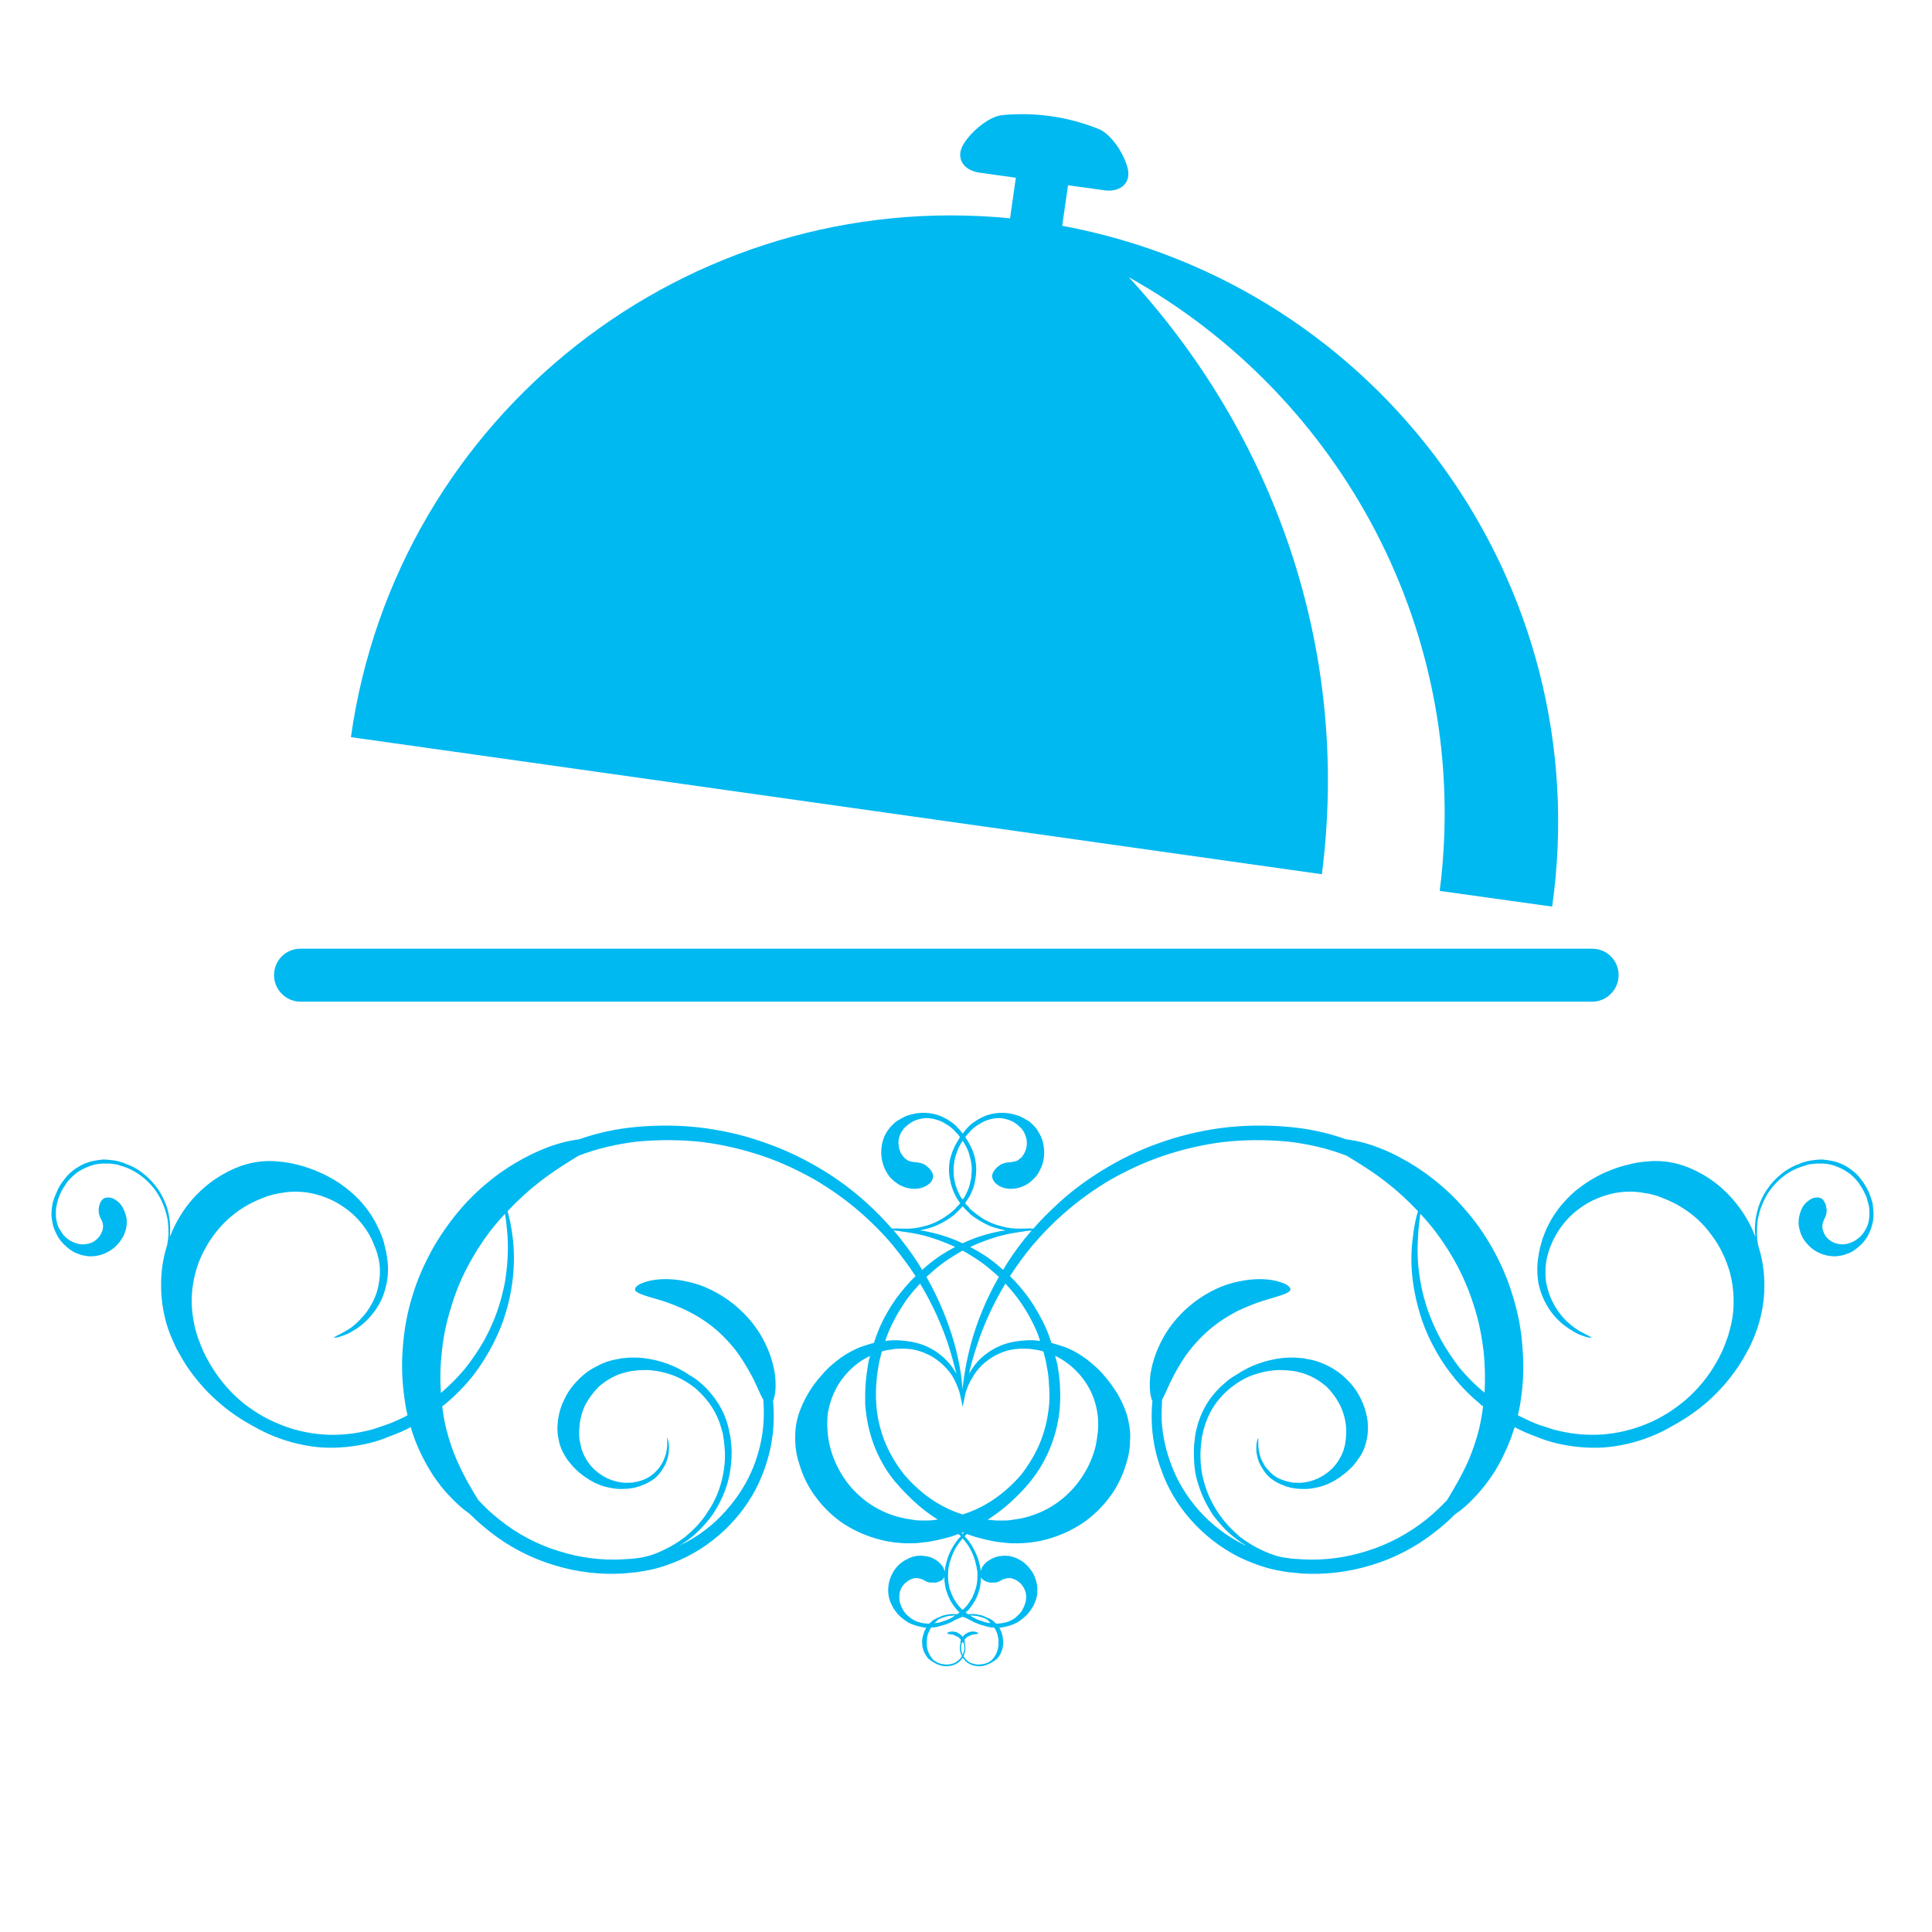 <?xml version="1.0" encoding="utf-8"?>
<!-- Generator: Adobe Illustrator 14.0.0, SVG Export Plug-In . SVG Version: 6.00 Build 43363)  -->
<!DOCTYPE svg PUBLIC "-//W3C//DTD SVG 1.1//EN" "http://www.w3.org/Graphics/SVG/1.1/DTD/svg11.dtd">
<svg version="1.1" id="Layer_1" xmlns="http://www.w3.org/2000/svg" xmlns:xlink="http://www.w3.org/1999/xlink" x="0px" y="0px"
	 width="150px" height="150px" viewBox="0 0 150 150" enable-background="new 0 0 150 150" xml:space="preserve">
<g>
	<path fill="#00B9F1" d="M145.372,93.361c-0.03-0.082-0.045-0.171-0.082-0.26c-0.052-0.187-0.126-0.357-0.193-0.528
		c-0.171-0.371-0.371-0.713-0.616-1.018c-0.156-0.224-0.364-0.432-0.565-0.595c-0.223-0.193-0.468-0.35-0.729-0.49
		c-0.26-0.135-0.527-0.238-0.803-0.306c-0.289-0.066-0.587-0.104-0.877-0.141c-0.312,0-0.602,0.037-0.892,0.074
		c-0.074,0.015-0.156,0.029-0.23,0.045c-0.037,0-0.066,0.021-0.104,0.021l-0.045,0.016l-0.052,0.015
		c-0.142,0.037-0.275,0.066-0.417,0.141c-0.542,0.187-1.032,0.461-1.479,0.825c-0.432,0.342-0.811,0.759-1.107,1.204
		c-0.29,0.424-0.521,0.914-0.669,1.39c-0.148,0.483-0.238,0.967-0.253,1.412c-0.022,0.312,0,0.603,0.03,0.877
		c-0.298-0.824-0.736-1.604-1.271-2.326c-0.632-0.854-1.404-1.612-2.304-2.215c-0.698-0.46-1.338-0.758-1.902-0.966
		c-0.572-0.201-1.063-0.305-1.554-0.356c-0.49-0.053-0.944-0.053-1.42,0c-0.468,0.029-0.966,0.118-1.501,0.26
		c-0.572,0.134-1.174,0.342-1.843,0.646c-0.342,0.156-0.685,0.35-1.063,0.572c-0.356,0.224-0.735,0.498-1.137,0.817
		c-0.379,0.327-0.751,0.714-1.13,1.16c-0.356,0.445-0.706,0.958-0.996,1.561c-0.156,0.312-0.274,0.624-0.401,0.966
		c-0.052,0.171-0.097,0.327-0.148,0.521c-0.052,0.171-0.089,0.356-0.126,0.543c-0.015,0.066-0.037,0.155-0.037,0.229
		c0,0-0.016,0.082-0.016,0.112c-0.134,0.75-0.097,1.486,0.016,2.118c0.141,0.653,0.386,1.241,0.676,1.717
		c0.275,0.482,0.617,0.877,0.951,1.188c0.342,0.312,0.685,0.551,0.981,0.722c0.282,0.192,0.558,0.312,0.788,0.386
		c0.223,0.082,0.386,0.134,0.513,0.149c0.134,0.015,0.186,0.015,0.186,0c0.022-0.016-0.029-0.053-0.148-0.097
		c-0.104-0.074-0.26-0.127-0.469-0.246c-0.2-0.104-0.445-0.245-0.706-0.431c-0.274-0.208-0.572-0.446-0.861-0.772
		c-0.268-0.312-0.558-0.691-0.788-1.152c-0.238-0.453-0.424-0.974-0.535-1.561c-0.082-0.588-0.082-1.241,0.052-1.896
		c0.037-0.156,0.074-0.327,0.127-0.483c0.044-0.171,0.118-0.342,0.186-0.513c0.134-0.342,0.305-0.691,0.513-1.018
		c0.416-0.669,0.951-1.294,1.62-1.784c0.669-0.521,1.479-0.914,2.349-1.152c0.877-0.245,1.843-0.297,2.772-0.118
		c0.245,0.029,0.482,0.081,0.729,0.148c0.097,0.029,0.215,0.066,0.342,0.104c0.134,0.037,0.237,0.104,0.364,0.142
		c0.476,0.186,0.974,0.408,1.404,0.684c0.914,0.55,1.725,1.271,2.378,2.186c0.669,0.877,1.16,1.91,1.457,3.018
		c0.275,1.107,0.342,2.281,0.156,3.471c-0.052,0.282-0.104,0.557-0.193,0.854c-0.015,0.082-0.029,0.142-0.067,0.223
		c0,0.067-0.029,0.148-0.052,0.224c-0.052,0.155-0.104,0.297-0.156,0.431c-0.2,0.602-0.476,1.167-0.787,1.702
		c-0.617,1.085-1.428,2.066-2.356,2.868c-0.937,0.796-1.977,1.45-3.077,1.889c-1.107,0.453-2.229,0.713-3.389,0.802
		c-1.138,0.082-2.252-0.021-3.33-0.267c-0.126-0.03-0.26-0.06-0.401-0.097c-0.052-0.016-0.118-0.037-0.186-0.053l-0.208-0.074
		c-0.275-0.082-0.521-0.163-0.795-0.253c-0.498-0.186-0.996-0.416-1.472-0.653c-0.053-0.022-0.127-0.074-0.179-0.104
		c0.126-0.476,0.208-0.996,0.275-1.531c0.163-1.167,0.193-2.438,0.081-3.745c-0.081-1.315-0.342-2.653-0.75-3.977
		c-0.395-1.323-0.944-2.579-1.598-3.731c-0.632-1.129-1.375-2.162-2.171-3.054c-0.788-0.915-1.612-1.673-2.46-2.327
		c-0.825-0.653-1.665-1.182-2.452-1.598c-0.78-0.431-1.517-0.735-2.186-0.966c-0.654-0.224-1.256-0.372-1.762-0.438
		c-0.081-0.022-0.2-0.037-0.289-0.037c-1.442-0.521-2.937-0.833-4.4-0.967c-1.836-0.171-3.627-0.141-5.344,0.082
		c-1.709,0.23-3.337,0.639-4.883,1.196c-1.517,0.543-2.929,1.234-4.214,2.021c-1.271,0.773-2.445,1.636-3.456,2.564
		c-0.736,0.669-1.405,1.338-2.007,2.029c-0.245-0.022-0.588-0.022-0.885,0c-0.602,0.022-1.166-0.053-1.664-0.208
		c-0.506-0.119-0.959-0.327-1.36-0.565c-0.379-0.245-0.721-0.505-1.019-0.772c-0.03-0.045-0.067-0.09-0.082-0.127
		c-0.03-0.029-0.067-0.066-0.104-0.097c-0.075-0.066-0.142-0.141-0.186-0.208c0.126-0.186,0.26-0.379,0.372-0.572
		c0.141-0.268,0.26-0.579,0.35-0.884c0.059-0.312,0.119-0.603,0.134-0.937c0.022-0.29,0-0.603-0.052-0.907
		c-0.052-0.297-0.134-0.587-0.252-0.862c-0.156-0.342-0.327-0.653-0.535-0.966c0.066-0.082,0.111-0.163,0.193-0.238
		c0.067-0.066,0.134-0.155,0.201-0.215c0.015-0.037,0.03-0.037,0.052-0.082c0.03-0.015,0.03-0.029,0.067-0.045
		c0.037-0.037,0.074-0.074,0.104-0.104c0.148-0.134,0.342-0.261,0.535-0.364c0.186-0.119,0.395-0.223,0.625-0.29
		c0.289-0.104,0.602-0.142,0.898-0.142c0.312,0.016,0.603,0.104,0.863,0.209c0.281,0.118,0.505,0.289,0.69,0.482
		c0.03,0.022,0.067,0.053,0.067,0.053c0.037,0.029,0.052,0.066,0.074,0.081c0.052,0.053,0.082,0.104,0.119,0.164
		c0.066,0.097,0.119,0.2,0.156,0.312c0.096,0.216,0.133,0.438,0.133,0.646c0,0.201-0.037,0.417-0.104,0.58
		c-0.066,0.179-0.156,0.327-0.253,0.453c-0.052,0.067-0.104,0.119-0.163,0.171c-0.03,0.008-0.053,0.008-0.053,0.008l-0.015,0.022
		l-0.015,0.022l-0.016,0.015h-0.021c0,0,0,0.022-0.016,0.037l-0.029,0.015c-0.089,0.052-0.193,0.089-0.275,0.104
		c-0.088,0.015-0.178,0.029-0.244,0.052c-0.09,0-0.149,0-0.224,0.015c-0.074,0-0.142,0.015-0.2,0.03
		c-0.053,0.021-0.119,0.021-0.216,0.059c-0.067,0.03-0.148,0.053-0.216,0.104c-0.074,0.052-0.178,0.119-0.245,0.186
		c-0.097,0.09-0.171,0.171-0.26,0.305c-0.082,0.127-0.134,0.261-0.134,0.424c0.021,0.134,0.082,0.275,0.186,0.424
		c0.111,0.119,0.275,0.26,0.482,0.356c0.238,0.111,0.498,0.164,0.789,0.164c0.312,0,0.639-0.053,0.966-0.208
		c0.171-0.067,0.327-0.156,0.483-0.283c0.156-0.097,0.274-0.237,0.408-0.371c0.037-0.037,0.066-0.074,0.104-0.104
		c0-0.029,0.03-0.044,0.03-0.044l0.044-0.06l0.016-0.037l0.015-0.016l0.022-0.037c0,0,0.029-0.029,0.045-0.066
		c0.021-0.029,0.037-0.067,0.066-0.111c0.09-0.179,0.179-0.35,0.246-0.543c0.118-0.371,0.17-0.795,0.133-1.182
		c-0.029-0.408-0.133-0.832-0.342-1.189c-0.104-0.186-0.201-0.363-0.342-0.527c-0.134-0.163-0.289-0.297-0.445-0.438
		c-0.09-0.052-0.172-0.119-0.261-0.148c-0.097-0.067-0.171-0.111-0.274-0.156c-0.172-0.104-0.357-0.171-0.551-0.223
		c-0.394-0.119-0.787-0.171-1.182-0.156c-0.416,0.015-0.811,0.097-1.174,0.237c-0.379,0.156-0.721,0.364-1.033,0.603
		c-0.089,0.066-0.156,0.141-0.238,0.208c-0.067,0.074-0.141,0.156-0.208,0.223c-0.082,0.104-0.171,0.224-0.275,0.342
		c-0.082-0.118-0.171-0.237-0.268-0.342c-0.082-0.066-0.148-0.148-0.208-0.223c-0.067-0.067-0.164-0.142-0.23-0.208
		c-0.312-0.238-0.654-0.446-1.033-0.603c-0.372-0.141-0.773-0.223-1.167-0.237c-0.394-0.015-0.803,0.037-1.189,0.156
		c-0.2,0.052-0.379,0.118-0.557,0.223c-0.097,0.045-0.178,0.089-0.26,0.156c-0.082,0.029-0.178,0.097-0.26,0.148
		c-0.156,0.142-0.312,0.275-0.446,0.438c-0.141,0.164-0.26,0.342-0.372,0.527c-0.178,0.357-0.297,0.781-0.32,1.189
		c-0.037,0.387,0.022,0.811,0.142,1.182c0.067,0.193,0.134,0.364,0.238,0.543c0.037,0.044,0.052,0.082,0.067,0.111
		c0.015,0.037,0.037,0.052,0.037,0.052l0.015,0.052h0.015l0.022,0.016l0.015,0.037l0.015,0.029c0.022,0.03,0.038,0.045,0.052,0.074
		c0.015,0.03,0.052,0.067,0.089,0.104c0.134,0.134,0.275,0.274,0.431,0.371c0.149,0.127,0.305,0.216,0.483,0.283
		c0.312,0.155,0.654,0.208,0.944,0.208c0.312,0,0.565-0.053,0.788-0.164c0.223-0.097,0.394-0.237,0.498-0.356
		c0.104-0.148,0.156-0.29,0.171-0.424c0-0.163-0.052-0.297-0.134-0.424c-0.074-0.134-0.156-0.215-0.26-0.305
		c-0.066-0.066-0.156-0.134-0.238-0.186c-0.067-0.052-0.134-0.074-0.23-0.104c-0.067-0.037-0.134-0.037-0.201-0.059
		c-0.067-0.016-0.126-0.03-0.208-0.03c-0.044-0.015-0.119-0.015-0.201-0.015c-0.074-0.022-0.156-0.037-0.26-0.052
		c-0.075-0.016-0.179-0.053-0.275-0.104l-0.03-0.015l-0.022-0.037h-0.015V90.01l-0.015-0.022h-0.03
		c-0.015-0.022-0.03-0.022-0.052-0.03c-0.045-0.052-0.097-0.104-0.149-0.171c-0.104-0.126-0.208-0.274-0.26-0.453
		c-0.067-0.163-0.097-0.379-0.112-0.58c0-0.208,0.03-0.431,0.126-0.646c0.037-0.111,0.089-0.215,0.178-0.312
		c0.037-0.06,0.067-0.111,0.104-0.164c0,0,0.03-0.052,0.067-0.066c0,0,0.045-0.045,0.067-0.067c0.208-0.193,0.438-0.364,0.691-0.482
		c0.268-0.104,0.565-0.193,0.877-0.209c0.29,0,0.602,0.038,0.892,0.142c0.238,0.067,0.454,0.171,0.632,0.29
		c0.193,0.104,0.364,0.23,0.528,0.364c0.03,0.029,0.06,0.066,0.111,0.104c0.015,0.016,0.037,0.03,0.052,0.045
		c0.015,0.045,0.03,0.045,0.052,0.082c0.089,0.06,0.156,0.148,0.223,0.215c0.067,0.075,0.126,0.156,0.178,0.238
		c-0.193,0.312-0.379,0.624-0.52,0.966c-0.119,0.275-0.208,0.565-0.275,0.862c-0.052,0.305-0.067,0.617-0.052,0.907
		c0.015,0.334,0.082,0.624,0.156,0.937c0.089,0.305,0.201,0.616,0.349,0.884c0.097,0.193,0.23,0.387,0.357,0.572
		c-0.052,0.067-0.112,0.142-0.178,0.208l-0.097,0.097c-0.037,0.037-0.067,0.082-0.104,0.127c-0.275,0.268-0.617,0.527-1.018,0.772
		c-0.394,0.238-0.84,0.446-1.338,0.565c-0.513,0.155-1.062,0.23-1.672,0.208c-0.29-0.022-0.654-0.022-0.892,0
		c-0.602-0.691-1.256-1.36-1.992-2.029c-1.026-0.929-2.17-1.791-3.456-2.564c-1.308-0.787-2.706-1.479-4.244-2.021
		c-1.517-0.558-3.151-0.966-4.876-1.196c-1.694-0.223-3.508-0.253-5.329-0.082c-1.472,0.134-2.958,0.446-4.422,0.967
		c-0.082,0-0.186,0.015-0.29,0.037c-0.483,0.066-1.063,0.215-1.754,0.438c-0.646,0.23-1.39,0.535-2.185,0.966
		c-0.78,0.416-1.627,0.944-2.46,1.598c-0.833,0.654-1.665,1.412-2.453,2.327c-0.773,0.892-1.509,1.925-2.163,3.054
		c-0.639,1.152-1.211,2.408-1.605,3.731c-0.416,1.323-0.646,2.661-0.743,3.977c-0.111,1.308-0.06,2.578,0.097,3.745
		c0.067,0.535,0.148,1.056,0.268,1.531c-0.067,0.03-0.119,0.082-0.171,0.104c-0.483,0.237-0.974,0.468-1.516,0.653
		c-0.238,0.09-0.491,0.171-0.751,0.253l-0.208,0.074c-0.067,0.016-0.134,0.037-0.208,0.053c-0.134,0.037-0.253,0.066-0.394,0.097
		c-1.063,0.245-2.2,0.349-3.322,0.267c-1.152-0.089-2.304-0.349-3.381-0.802c-1.115-0.438-2.17-1.093-3.1-1.889
		c-0.914-0.802-1.717-1.783-2.333-2.868c-0.312-0.535-0.587-1.101-0.795-1.702c-0.052-0.134-0.119-0.275-0.148-0.431
		c-0.037-0.075-0.052-0.156-0.074-0.224c-0.015-0.081-0.03-0.141-0.067-0.223c-0.075-0.298-0.119-0.572-0.171-0.854
		c-0.208-1.189-0.134-2.363,0.148-3.471c0.275-1.107,0.795-2.141,1.449-3.018c0.669-0.914,1.479-1.636,2.378-2.186
		c0.453-0.275,0.914-0.498,1.405-0.684c0.119-0.037,0.238-0.104,0.356-0.142c0.149-0.037,0.246-0.074,0.364-0.104
		c0.238-0.067,0.483-0.119,0.706-0.148c0.944-0.179,1.903-0.127,2.787,0.118c0.877,0.238,1.665,0.632,2.341,1.152
		c0.669,0.49,1.211,1.115,1.627,1.784c0.208,0.326,0.364,0.676,0.498,1.018c0.074,0.171,0.141,0.342,0.193,0.513
		c0.044,0.156,0.097,0.327,0.134,0.483c0.141,0.654,0.141,1.308,0.03,1.896c-0.082,0.587-0.268,1.107-0.513,1.561
		c-0.238,0.461-0.513,0.84-0.81,1.152c-0.29,0.326-0.557,0.564-0.832,0.772c-0.275,0.186-0.521,0.327-0.729,0.431
		c-0.186,0.119-0.364,0.172-0.461,0.246c-0.104,0.044-0.164,0.081-0.164,0.081s0.082,0.03,0.193,0.016
		c0.134-0.016,0.29-0.067,0.52-0.149c0.238-0.074,0.498-0.193,0.803-0.386c0.312-0.171,0.639-0.409,0.966-0.722
		c0.327-0.312,0.669-0.706,0.959-1.188c0.297-0.476,0.52-1.063,0.654-1.717c0.141-0.632,0.164-1.368,0.037-2.118
		c0-0.03,0-0.082-0.022-0.112c-0.015-0.074-0.015-0.163-0.03-0.229c-0.052-0.187-0.082-0.372-0.134-0.543
		c-0.03-0.193-0.082-0.35-0.142-0.521c-0.119-0.342-0.252-0.654-0.416-0.966c-0.275-0.603-0.632-1.115-0.988-1.561
		c-0.364-0.446-0.743-0.833-1.145-1.16c-0.379-0.319-0.751-0.594-1.13-0.817c-0.357-0.223-0.729-0.416-1.07-0.572
		c-0.669-0.305-1.271-0.513-1.813-0.646c-0.557-0.142-1.041-0.23-1.516-0.26c-0.483-0.053-0.929-0.053-1.412,0
		c-0.483,0.052-0.981,0.155-1.561,0.356c-0.565,0.208-1.189,0.506-1.896,0.966c-0.892,0.603-1.687,1.36-2.319,2.215
		c-0.52,0.722-0.951,1.502-1.263,2.326c0.022-0.274,0.037-0.564,0.022-0.877c-0.022-0.445-0.089-0.929-0.238-1.412
		c-0.156-0.476-0.386-0.966-0.676-1.39c-0.305-0.445-0.669-0.862-1.115-1.204c-0.424-0.364-0.929-0.639-1.479-0.825
		c-0.119-0.074-0.26-0.104-0.394-0.141l-0.052-0.015l-0.052-0.016c-0.03,0-0.089-0.021-0.126-0.021
		c-0.067-0.016-0.126-0.03-0.193-0.045c-0.297-0.037-0.587-0.074-0.899-0.074c-0.312,0.037-0.602,0.074-0.877,0.141
		c-0.275,0.067-0.55,0.171-0.811,0.306c-0.252,0.141-0.513,0.297-0.728,0.49c-0.201,0.163-0.401,0.371-0.565,0.595
		c-0.253,0.305-0.461,0.646-0.609,1.018c-0.074,0.171-0.149,0.342-0.216,0.528c-0.015,0.089-0.044,0.178-0.082,0.26
		c-0.015,0.097-0.03,0.193-0.052,0.29c-0.052,0.379-0.074,0.735,0,1.1c0.052,0.387,0.171,0.743,0.35,1.07
		c0.148,0.327,0.394,0.64,0.669,0.877c0.134,0.134,0.268,0.253,0.446,0.364c0.06,0.045,0.156,0.097,0.238,0.148
		c0.089,0.053,0.171,0.082,0.26,0.104c0.171,0.089,0.357,0.141,0.55,0.171c0.186,0.037,0.379,0.066,0.58,0.052
		c0.379-0.015,0.781-0.104,1.107-0.274c0.342-0.156,0.669-0.395,0.907-0.677c0.126-0.126,0.223-0.275,0.312-0.424
		c0.037-0.052,0.052-0.081,0.067-0.119c0.015-0.015,0.037-0.037,0.052-0.074L9.6,95.94v-0.022l0.022-0.029l0.015-0.037
		c0,0,0.015-0.045,0.015-0.067c0.015-0.029,0.037-0.089,0.052-0.119c0.074-0.171,0.089-0.349,0.126-0.527
		c0.015-0.179,0.015-0.35,0-0.521c-0.052-0.312-0.164-0.602-0.297-0.862c-0.141-0.237-0.305-0.431-0.498-0.55
		c-0.171-0.141-0.364-0.208-0.513-0.223c-0.164-0.03-0.312,0-0.438,0.052c-0.097,0.052-0.193,0.156-0.275,0.29
		c-0.052,0.119-0.104,0.245-0.119,0.35c-0.015,0.097-0.03,0.2-0.03,0.2c0,0.171,0.015,0.238,0.015,0.312
		c0.015,0.066,0.03,0.134,0.052,0.186c0.015,0.067,0.03,0.126,0.067,0.179c0.015,0.066,0.052,0.118,0.097,0.186
		c0.03,0.074,0.044,0.156,0.082,0.223c0.015,0.082,0.03,0.179,0.03,0.275v0.052v0.015l-0.015,0.016h0.015H7.987v0.037l-0.015,0.074
		c0,0.066-0.015,0.134-0.052,0.186c-0.06,0.156-0.141,0.305-0.246,0.431c-0.096,0.134-0.26,0.253-0.409,0.364
		c-0.178,0.082-0.386,0.164-0.587,0.179c-0.119,0.022-0.223,0.022-0.342,0.022c-0.052,0-0.112-0.022-0.171-0.022
		c-0.038-0.015-0.075-0.015-0.089-0.015c-0.03-0.015-0.067-0.015-0.104-0.03C5.735,96.476,5.49,96.371,5.267,96.2
		c-0.201-0.156-0.409-0.364-0.542-0.609c-0.179-0.237-0.275-0.49-0.327-0.78c-0.06-0.216-0.06-0.438-0.06-0.639
		c0-0.209,0.015-0.417,0.06-0.603c0.015-0.037,0.015-0.089,0.03-0.142l0.022-0.066l0.015-0.066c0.015-0.09,0.052-0.193,0.082-0.275
		c0.067-0.193,0.134-0.364,0.23-0.543c0.082-0.163,0.179-0.319,0.305-0.49c0.104-0.179,0.216-0.327,0.379-0.483
		c0.134-0.148,0.312-0.312,0.491-0.445c0.178-0.127,0.401-0.261,0.609-0.357c0.238-0.111,0.498-0.208,0.773-0.282
		c0.29-0.066,0.602-0.097,0.929-0.082c0.171,0,0.342,0,0.513,0.03c0.089,0.022,0.178,0.022,0.26,0.037
		c0.044,0.015,0.082,0.015,0.156,0.037c0.037,0.015,0.089,0.03,0.119,0.052c0.357,0.082,0.736,0.238,1.093,0.438
		c0.372,0.208,0.743,0.483,1.092,0.825c0.357,0.35,0.669,0.758,0.944,1.264c0.26,0.498,0.461,1.062,0.572,1.68
		c0.045,0.312,0.067,0.654,0.067,0.996c0,0.312-0.037,0.639-0.104,0.974c-0.327,1.025-0.483,2.104-0.468,3.195
		c0,1.101,0.193,2.215,0.535,3.278c0.104,0.26,0.186,0.535,0.312,0.787c0.104,0.245,0.216,0.521,0.342,0.766
		c0.275,0.49,0.55,0.996,0.862,1.457c0.654,0.943,1.419,1.843,2.319,2.631c0.803,0.721,1.732,1.375,2.772,1.933
		c0.527,0.305,1.078,0.579,1.65,0.803c1.204,0.482,2.46,0.772,3.701,0.862c1.241,0.066,2.467-0.053,3.62-0.327
		c0.29-0.067,0.587-0.156,0.862-0.245c0.275-0.097,0.565-0.201,0.818-0.312c0.557-0.201,1.092-0.424,1.59-0.699
		c0.082,0.306,0.186,0.603,0.29,0.893c0.379,0.996,0.84,1.895,1.323,2.66c0.483,0.766,0.996,1.397,1.494,1.896
		c0.505,0.535,0.966,0.929,1.36,1.204c0.074,0.052,0.141,0.119,0.208,0.179c0.461,0.46,0.966,0.884,1.464,1.285
		c1.523,1.204,3.248,2.081,5.017,2.609c1.769,0.542,3.597,0.743,5.344,0.639c0.216-0.015,0.438-0.045,0.639-0.066
		c0.23-0.016,0.431-0.03,0.654-0.075c0.431-0.066,0.862-0.148,1.271-0.252c0.825-0.224,1.612-0.535,2.341-0.893
		c1.494-0.75,2.765-1.775,3.768-2.92c1.011-1.146,1.754-2.431,2.237-3.754c0.491-1.308,0.736-2.639,0.766-3.88
		c0.022-0.52,0-1.04-0.045-1.553c0.03-0.09,0.082-0.193,0.097-0.327c0.112-0.416,0.141-1.033,0.037-1.806
		c-0.104-0.736-0.379-1.65-0.854-2.558c-0.468-0.914-1.174-1.828-2.088-2.615c-0.892-0.781-1.925-1.346-2.884-1.695
		c-0.959-0.326-1.888-0.461-2.661-0.461c-0.766,0-1.368,0.135-1.776,0.298c-0.394,0.148-0.602,0.342-0.587,0.513
		c0.015,0.156,0.246,0.275,0.625,0.416c0.372,0.134,0.907,0.275,1.509,0.461c0.609,0.193,1.308,0.469,2.029,0.825
		c0.743,0.379,1.479,0.854,2.185,1.457c0.699,0.624,1.286,1.278,1.754,1.954c0.46,0.669,0.825,1.323,1.115,1.881
		c0.275,0.587,0.49,1.092,0.669,1.434c0.037,0.053,0.059,0.082,0.074,0.119c0.037,0.513,0.052,1.07,0.022,1.636
		c-0.059,1.151-0.312,2.386-0.795,3.589c-0.476,1.212-1.211,2.371-2.155,3.427c-0.929,1.048-2.111,1.977-3.493,2.631
		c-0.03,0.015-0.082,0.03-0.112,0.052c0.223-0.118,0.438-0.274,0.706-0.46c0.32-0.23,0.632-0.506,0.944-0.833
		c0.327-0.327,0.632-0.684,0.929-1.093c0.275-0.423,0.55-0.884,0.773-1.382c0.223-0.513,0.416-1.048,0.535-1.635
		c0.119-0.588,0.186-1.189,0.186-1.821c0-0.327-0.03-0.654-0.067-0.981c-0.015-0.156-0.03-0.327-0.089-0.498
		c-0.022-0.141-0.052-0.305-0.097-0.468c-0.156-0.654-0.416-1.286-0.795-1.873c-0.379-0.602-0.84-1.145-1.39-1.612
		c-0.26-0.23-0.535-0.417-0.847-0.588c-0.513-0.364-1.1-0.653-1.672-0.869c-0.632-0.23-1.249-0.372-1.903-0.453
		c-0.312-0.037-0.624-0.037-0.951-0.037c-0.148,0-0.305,0.021-0.453,0.037c-0.164,0-0.312,0.015-0.476,0.066
		c-0.631,0.089-1.219,0.29-1.761,0.587c-0.55,0.275-1.055,0.654-1.464,1.101c-0.431,0.431-0.788,0.929-1.033,1.479
		c-0.275,0.535-0.431,1.115-0.498,1.725c-0.052,0.453-0.037,0.848,0.03,1.174c0.052,0.335,0.126,0.625,0.223,0.862
		c0.104,0.261,0.23,0.491,0.364,0.706c0.141,0.224,0.327,0.453,0.535,0.691c0.208,0.223,0.461,0.483,0.803,0.729
		c0.178,0.126,0.342,0.237,0.558,0.371c0.208,0.119,0.446,0.246,0.698,0.342c0.26,0.104,0.55,0.193,0.877,0.246
		c0.312,0.066,0.654,0.104,1.033,0.081c0.193,0,0.387-0.015,0.565-0.044c0.104-0.022,0.215-0.037,0.312-0.053
		c0.104-0.037,0.193-0.074,0.312-0.089c0.037-0.015,0.067-0.037,0.119-0.052l0.052-0.022c0.416-0.134,0.758-0.342,1.048-0.558
		c0.275-0.245,0.505-0.521,0.654-0.795c0.179-0.261,0.275-0.535,0.342-0.773c0.067-0.26,0.104-0.482,0.104-0.669
		c0.015-0.208,0-0.364-0.015-0.498c-0.022-0.141-0.052-0.229-0.074-0.297c-0.015-0.066-0.03-0.104-0.044-0.104
		c0,0-0.022,0.053,0,0.127v0.29c0,0.134,0,0.274-0.037,0.461c-0.015,0.171-0.06,0.401-0.156,0.616
		c-0.067,0.224-0.186,0.453-0.357,0.714c-0.156,0.216-0.364,0.461-0.639,0.669c-0.26,0.2-0.565,0.356-0.929,0.461
		c-0.082,0.029-0.186,0.044-0.275,0.066c-0.104,0.022-0.201,0.037-0.312,0.06c-0.201,0.015-0.431,0.015-0.639,0.015
		c-0.423-0.037-0.87-0.141-1.301-0.342c-0.431-0.208-0.84-0.49-1.182-0.862c-0.342-0.364-0.617-0.832-0.795-1.33
		c-0.038-0.134-0.082-0.253-0.097-0.394c-0.022-0.067-0.037-0.134-0.037-0.201c-0.015-0.066-0.038-0.148-0.052-0.208
		c-0.037-0.297-0.037-0.587-0.015-0.885c0.029-0.572,0.163-1.182,0.423-1.746c0.283-0.55,0.654-1.062,1.115-1.517
		c0.468-0.408,1.056-0.766,1.672-0.98c0.171-0.045,0.327-0.097,0.476-0.134c0.037-0.015,0.067-0.015,0.149-0.037
		c0.03,0,0.067-0.015,0.111-0.015c0.067-0.022,0.156-0.038,0.26-0.038c0.327-0.052,0.691-0.066,1.033-0.066
		c0.706,0.029,1.39,0.179,2.021,0.409c0.639,0.237,1.241,0.602,1.761,1.018c0.491,0.432,0.929,0.922,1.271,1.457
		s0.602,1.13,0.75,1.725c0.022,0.074,0.037,0.134,0.06,0.2c0.022,0.052,0.022,0.067,0.037,0.126l0.015,0.119
		c0.022,0.148,0.052,0.298,0.067,0.446c0.037,0.312,0.067,0.602,0.082,0.914c0.022,0.58-0.044,1.167-0.148,1.725
		c-0.112,0.542-0.26,1.062-0.468,1.546c-0.201,0.476-0.438,0.929-0.721,1.322c-0.238,0.395-0.535,0.773-0.825,1.078
		c-0.29,0.312-0.602,0.602-0.892,0.847c-0.602,0.461-1.182,0.803-1.672,1.026c-0.476,0.245-0.892,0.379-1.167,0.468h-0.015
		c-0.275,0.074-0.55,0.142-0.84,0.171c-0.215,0.037-0.394,0.052-0.609,0.067c-0.193,0.015-0.386,0.015-0.602,0.037
		c-1.613,0.089-3.292-0.119-4.935-0.64c-1.635-0.498-3.233-1.322-4.623-2.452c-0.587-0.454-1.123-0.967-1.635-1.517
		c-0.483-0.78-1.115-1.828-1.687-3.144c-0.312-0.706-0.58-1.517-0.803-2.394c-0.141-0.542-0.23-1.137-0.312-1.739
		c0.104-0.066,0.186-0.126,0.297-0.223c0.818-0.684,1.517-1.42,2.133-2.2c0.595-0.772,1.092-1.583,1.509-2.386
		c0.416-0.817,0.743-1.598,0.974-2.378c0.245-0.773,0.401-1.509,0.505-2.237c0.208-1.404,0.178-2.646,0.067-3.604
		c-0.104-0.929-0.275-1.635-0.409-2.118c0.847-0.899,1.68-1.65,2.49-2.274c1.182-0.922,2.267-1.561,3.025-2.036
		c1.501-0.572,3.032-0.914,4.541-1.093c1.739-0.163,3.441-0.148,5.091,0.037c1.635,0.208,3.196,0.587,4.675,1.085
		c1.464,0.498,2.824,1.152,4.073,1.858c1.241,0.743,2.378,1.546,3.389,2.423c1.003,0.862,1.88,1.754,2.646,2.668
		c0.654,0.811,1.241,1.598,1.746,2.371c-0.542,0.521-1.033,1.107-1.516,1.754c-0.505,0.721-0.951,1.494-1.323,2.356
		c-0.148,0.356-0.275,0.721-0.394,1.077c-0.386,0.097-0.743,0.216-1.078,0.335c-0.453,0.186-0.862,0.408-1.249,0.653
		c-0.379,0.253-0.684,0.498-0.981,0.751c-0.275,0.245-0.535,0.506-0.736,0.758c-0.438,0.483-0.766,0.93-1.018,1.36
		c-0.253,0.431-0.446,0.811-0.602,1.204c-0.171,0.394-0.275,0.772-0.357,1.196c-0.074,0.424-0.104,0.87-0.089,1.383
		c0.015,0.527,0.104,1.151,0.342,1.836c0.26,0.892,0.706,1.776,1.271,2.512c0.55,0.758,1.256,1.435,2.029,1.977
		c0.795,0.535,1.672,0.944,2.616,1.22c0.929,0.282,1.91,0.401,2.884,0.371c0.252,0,0.505-0.029,0.75-0.06
		c0.238-0.015,0.491-0.052,0.736-0.104c0.476-0.082,0.958-0.208,1.442-0.342c0.208-0.067,0.416-0.142,0.602-0.208
		c0.059,0.052,0.126,0.104,0.193,0.178c-0.104,0.097-0.215,0.201-0.297,0.327c-0.327,0.424-0.587,0.907-0.75,1.42
		c-0.037,0.141-0.074,0.26-0.111,0.401l-0.015,0.052v0.045c-0.015,0.037-0.015,0.066-0.037,0.104c0,0.067-0.015,0.164-0.03,0.208
		c0,0.067,0,0.119-0.015,0.171c-0.037-0.134-0.082-0.268-0.193-0.431c-0.119-0.164-0.29-0.342-0.513-0.476
		c-0.223-0.142-0.498-0.261-0.825-0.29c-0.134-0.022-0.312-0.037-0.483-0.022c-0.171,0-0.342,0.037-0.513,0.089
		c-0.037,0.016-0.067,0.016-0.104,0.053c-0.03,0-0.052,0.015-0.075,0.015l-0.037,0.015h-0.029v0.015h-0.015l-0.037,0.022
		c-0.015,0-0.037,0.015-0.044,0.03c-0.037,0.015-0.089,0.037-0.119,0.052c-0.164,0.089-0.297,0.171-0.438,0.29
		c-0.275,0.223-0.513,0.521-0.669,0.847c-0.164,0.327-0.275,0.691-0.29,1.063c-0.022,0.193,0,0.371,0.015,0.55
		c0.037,0.179,0.067,0.364,0.141,0.535c0.03,0.089,0.082,0.171,0.119,0.245c0.029,0.082,0.082,0.171,0.119,0.238
		c0.104,0.155,0.208,0.305,0.327,0.453c0.238,0.253,0.513,0.476,0.84,0.669c0.297,0.163,0.639,0.274,0.996,0.342
		c0.126,0.037,0.283,0.052,0.394,0.052l-0.015,0.03c-0.067,0.111-0.134,0.245-0.171,0.379c-0.045,0.141-0.097,0.289-0.126,0.445
		c-0.015,0.171-0.015,0.312,0,0.469c0,0.156,0.044,0.29,0.082,0.416c0.045,0.134,0.097,0.253,0.164,0.356
		c0.067,0.104,0.126,0.201,0.193,0.282c0.082,0.06,0.148,0.142,0.223,0.179c0.052,0.052,0.119,0.082,0.171,0.111
		c0,0.015,0.015,0.015,0.015,0.015c0.074,0.038,0.141,0.09,0.193,0.104c0.186,0.111,0.409,0.163,0.625,0.208
		c0.2,0.015,0.409,0.015,0.617-0.045c0.015,0,0.037-0.015,0.067-0.015c0.015,0,0.03-0.022,0.067-0.022
		c0.052-0.015,0.082-0.029,0.141-0.059c0.082-0.037,0.164-0.082,0.23-0.134c0.148-0.112,0.268-0.246,0.349-0.38
		c0.104,0.134,0.208,0.268,0.357,0.38c0.074,0.052,0.164,0.097,0.245,0.134c0.03,0.029,0.082,0.044,0.142,0.059
		c0,0,0.052,0.022,0.066,0.022c0,0,0.052,0.015,0.067,0.015c0.193,0.06,0.394,0.06,0.602,0.045c0.223-0.045,0.432-0.097,0.617-0.208
		c0.074-0.015,0.141-0.066,0.193-0.104c0,0,0.021,0,0.037-0.015c0.045-0.029,0.097-0.06,0.163-0.111
		c0.075-0.037,0.149-0.119,0.216-0.179c0.06-0.081,0.127-0.178,0.208-0.282c0.044-0.104,0.097-0.223,0.148-0.356
		c0.03-0.126,0.067-0.26,0.082-0.416c0-0.156,0-0.298-0.015-0.469c-0.022-0.156-0.053-0.305-0.104-0.445
		c-0.044-0.134-0.097-0.268-0.171-0.379l-0.021-0.016c0.125-0.015,0.26-0.029,0.408-0.066c0.342-0.067,0.684-0.179,0.988-0.342
		c0.312-0.193,0.588-0.416,0.825-0.669c0.126-0.148,0.245-0.298,0.327-0.453c0.059-0.067,0.089-0.156,0.141-0.238
		c0.03-0.074,0.067-0.156,0.104-0.245c0.081-0.171,0.111-0.356,0.155-0.535c0.016-0.179,0.03-0.356,0.016-0.55
		c-0.016-0.372-0.141-0.736-0.29-1.063c-0.179-0.326-0.423-0.624-0.69-0.847c-0.119-0.119-0.261-0.201-0.432-0.29
		c-0.037-0.015-0.066-0.037-0.104-0.052c-0.016-0.016-0.03-0.03-0.067-0.03l-0.015-0.022H78.92v-0.015h-0.044l-0.03-0.015
		c-0.015,0-0.037-0.015-0.066-0.015c-0.053-0.037-0.082-0.037-0.119-0.053c-0.178-0.052-0.342-0.089-0.506-0.089
		c-0.163-0.015-0.342,0-0.49,0.022c-0.312,0.029-0.587,0.148-0.811,0.29c-0.244,0.134-0.416,0.312-0.534,0.476
		c-0.104,0.163-0.156,0.297-0.187,0.431v-0.171c-0.021-0.044-0.021-0.141-0.037-0.208c-0.015-0.037-0.015-0.066-0.015-0.066
		l-0.015-0.082l-0.022-0.052c-0.037-0.142-0.067-0.261-0.104-0.401c-0.186-0.513-0.431-0.996-0.75-1.42
		c-0.097-0.126-0.216-0.23-0.297-0.327c0.052-0.074,0.119-0.126,0.186-0.178c0.193,0.066,0.401,0.141,0.602,0.208
		c0.469,0.134,0.967,0.26,1.428,0.342c0.268,0.052,0.512,0.089,0.735,0.104c0.268,0.03,0.505,0.06,0.743,0.06
		c0.988,0.03,1.984-0.089,2.913-0.371c0.93-0.275,1.799-0.685,2.594-1.22c0.788-0.542,1.479-1.219,2.044-1.977
		c0.565-0.735,0.996-1.62,1.271-2.512c0.223-0.685,0.327-1.309,0.327-1.836c0.037-0.513,0-0.959-0.09-1.383
		c-0.066-0.424-0.186-0.803-0.342-1.196s-0.342-0.773-0.602-1.204c-0.275-0.431-0.587-0.877-1.011-1.36
		c-0.208-0.252-0.469-0.513-0.759-0.758c-0.274-0.253-0.594-0.498-0.966-0.751c-0.371-0.245-0.788-0.468-1.249-0.653
		c-0.349-0.119-0.713-0.238-1.085-0.335c-0.119-0.356-0.245-0.735-0.394-1.077c-0.379-0.862-0.833-1.636-1.323-2.356
		c-0.468-0.646-0.966-1.233-1.501-1.754c0.505-0.773,1.062-1.561,1.739-2.371c0.773-0.914,1.649-1.806,2.646-2.668
		c1.019-0.877,2.133-1.68,3.382-2.423c1.241-0.706,2.623-1.36,4.08-1.858c1.465-0.498,3.032-0.877,4.675-1.085
		c1.636-0.186,3.345-0.2,5.076-0.037c1.517,0.179,3.062,0.521,4.534,1.093c0.78,0.476,1.865,1.114,3.055,2.036
		c0.81,0.624,1.643,1.375,2.489,2.274c-0.156,0.498-0.312,1.189-0.408,2.118c-0.127,0.959-0.164,2.2,0.052,3.604
		c0.111,0.729,0.275,1.464,0.506,2.237c0.229,0.78,0.55,1.561,0.966,2.378c0.416,0.803,0.914,1.613,1.531,2.386
		c0.602,0.78,1.308,1.517,2.133,2.2c0.082,0.097,0.171,0.156,0.274,0.223c-0.066,0.603-0.178,1.197-0.305,1.739
		c-0.215,0.877-0.505,1.688-0.795,2.394c-0.572,1.315-1.227,2.363-1.688,3.144c-0.513,0.55-1.062,1.062-1.627,1.517
		c-1.42,1.13-3.003,1.954-4.631,2.452c-1.635,0.521-3.314,0.729-4.935,0.64c-0.208-0.022-0.416-0.022-0.617-0.037
		c-0.208-0.016-0.394-0.03-0.587-0.067c-0.29-0.029-0.587-0.097-0.862-0.171h-0.015c-0.26-0.089-0.654-0.223-1.167-0.468
		c-0.483-0.224-1.07-0.565-1.672-1.026c-0.275-0.245-0.587-0.535-0.877-0.847c-0.282-0.305-0.58-0.684-0.84-1.078
		c-0.261-0.394-0.498-0.847-0.706-1.322c-0.201-0.483-0.364-1.004-0.476-1.546c-0.104-0.558-0.156-1.145-0.142-1.725
		c0.022-0.312,0.037-0.603,0.074-0.914c0.015-0.148,0.045-0.298,0.067-0.446l0.044-0.119c0-0.059,0-0.074,0.016-0.126
		c0.021-0.066,0.037-0.126,0.052-0.2c0.163-0.595,0.401-1.189,0.743-1.725s0.772-1.025,1.293-1.457
		c0.513-0.416,1.093-0.78,1.731-1.018c0.64-0.23,1.323-0.38,2.037-0.409c0.342,0,0.698,0.015,1.04,0.066
		c0.089,0,0.164,0.016,0.26,0.038c0.053,0,0.09,0.015,0.119,0.015c0.053,0.022,0.082,0.022,0.127,0.037
		c0.171,0.037,0.326,0.089,0.476,0.134c0.639,0.215,1.204,0.572,1.687,0.98c0.461,0.454,0.825,0.967,1.101,1.517
		c0.26,0.564,0.416,1.174,0.445,1.746c0.016,0.298,0,0.588-0.029,0.885c-0.022,0.06-0.022,0.142-0.037,0.208
		c0,0.067-0.015,0.134-0.03,0.201c-0.037,0.141-0.074,0.26-0.104,0.394c-0.179,0.498-0.453,0.966-0.795,1.33
		c-0.343,0.372-0.751,0.654-1.189,0.862c-0.424,0.201-0.87,0.305-1.309,0.342c-0.215,0-0.423,0-0.653-0.015
		c-0.082-0.022-0.179-0.037-0.29-0.06c-0.104-0.022-0.186-0.037-0.275-0.066c-0.356-0.104-0.691-0.261-0.943-0.461
		c-0.253-0.208-0.461-0.453-0.64-0.669c-0.148-0.261-0.268-0.49-0.356-0.714c-0.067-0.215-0.119-0.445-0.142-0.616
		c-0.029-0.187-0.029-0.327-0.029-0.461v-0.29v-0.127c-0.015,0-0.037,0.038-0.052,0.104c-0.016,0.067-0.06,0.156-0.075,0.297
		c-0.029,0.134-0.029,0.29-0.029,0.498c0,0.187,0.045,0.409,0.104,0.669c0.066,0.238,0.186,0.513,0.356,0.773
		c0.156,0.274,0.364,0.55,0.661,0.795c0.29,0.216,0.632,0.424,1.025,0.558c0.03,0,0.053,0.022,0.053,0.022
		c0.044,0.015,0.111,0.037,0.141,0.052c0.097,0.015,0.201,0.052,0.312,0.089c0.097,0.016,0.179,0.03,0.305,0.053
		c0.186,0.029,0.379,0.044,0.564,0.044c0.357,0.022,0.729-0.015,1.033-0.081c0.312-0.053,0.603-0.142,0.877-0.246
		c0.238-0.096,0.483-0.223,0.691-0.342c0.201-0.134,0.409-0.245,0.543-0.371c0.342-0.245,0.616-0.506,0.832-0.729
		c0.208-0.238,0.356-0.468,0.521-0.691c0.148-0.215,0.268-0.445,0.371-0.706c0.082-0.237,0.171-0.527,0.224-0.862
		c0.06-0.326,0.066-0.721,0.037-1.174c-0.074-0.609-0.245-1.189-0.498-1.725c-0.261-0.55-0.603-1.048-1.033-1.479
		c-0.416-0.446-0.929-0.825-1.464-1.101c-0.551-0.297-1.16-0.498-1.776-0.587c-0.164-0.052-0.312-0.066-0.461-0.066
		c-0.148-0.016-0.319-0.037-0.461-0.037c-0.327,0-0.632,0-0.959,0.037c-0.639,0.081-1.271,0.223-1.895,0.453
		c-0.588,0.216-1.138,0.505-1.688,0.869c-0.297,0.171-0.572,0.357-0.817,0.588c-0.572,0.468-1.041,1.011-1.42,1.612
		c-0.356,0.587-0.624,1.219-0.788,1.873c-0.052,0.163-0.074,0.327-0.111,0.468c-0.029,0.171-0.044,0.342-0.06,0.498
		c-0.052,0.327-0.066,0.654-0.066,0.981c0,0.632,0.045,1.233,0.163,1.821c0.142,0.587,0.335,1.122,0.551,1.635
		c0.229,0.498,0.49,0.959,0.765,1.382c0.305,0.409,0.617,0.766,0.93,1.093c0.312,0.327,0.653,0.603,0.966,0.833
		c0.23,0.186,0.461,0.319,0.699,0.46c-0.053-0.021-0.104-0.037-0.142-0.052c-1.36-0.654-2.542-1.583-3.493-2.631
		c-0.944-1.056-1.65-2.215-2.126-3.427c-0.482-1.203-0.743-2.438-0.81-3.589c-0.016-0.565,0-1.123,0.029-1.636
		c0.022-0.037,0.037-0.066,0.067-0.119c0.178-0.342,0.386-0.847,0.676-1.434c0.275-0.558,0.64-1.212,1.101-1.881
		c0.49-0.676,1.062-1.33,1.775-1.954c0.699-0.603,1.442-1.078,2.163-1.457c0.743-0.356,1.427-0.632,2.044-0.825
		c0.609-0.186,1.115-0.327,1.501-0.461c0.38-0.141,0.617-0.26,0.64-0.416c0-0.171-0.193-0.364-0.602-0.513
		c-0.424-0.163-1.004-0.298-1.776-0.298c-0.773,0-1.68,0.135-2.669,0.461c-0.958,0.35-1.977,0.914-2.868,1.695
		c-0.914,0.787-1.613,1.701-2.081,2.615c-0.476,0.907-0.751,1.821-0.862,2.558c-0.104,0.772-0.067,1.39,0.029,1.806
		c0.03,0.134,0.06,0.237,0.112,0.327c-0.053,0.513-0.067,1.033-0.053,1.553c0.037,1.241,0.268,2.572,0.773,3.88
		c0.468,1.323,1.219,2.608,2.229,3.754c1.003,1.145,2.274,2.17,3.753,2.92c0.736,0.357,1.531,0.669,2.356,0.893
		c0.416,0.104,0.825,0.186,1.248,0.252c0.23,0.045,0.438,0.06,0.654,0.075c0.23,0.021,0.438,0.052,0.654,0.066
		c1.746,0.104,3.582-0.097,5.351-0.639c1.776-0.528,3.493-1.405,5.002-2.609c0.521-0.401,1.004-0.825,1.465-1.285
		c0.089-0.06,0.141-0.127,0.223-0.179c0.401-0.275,0.862-0.669,1.36-1.204c0.476-0.498,0.996-1.13,1.493-1.896
		c0.483-0.766,0.93-1.664,1.316-2.66c0.096-0.29,0.2-0.587,0.305-0.893c0.498,0.275,1.018,0.498,1.561,0.699
		c0.274,0.111,0.55,0.216,0.825,0.312c0.297,0.089,0.587,0.178,0.861,0.245c1.167,0.274,2.386,0.394,3.627,0.327
		c1.257-0.09,2.513-0.38,3.717-0.862c0.572-0.224,1.114-0.498,1.635-0.803c1.033-0.558,1.977-1.212,2.787-1.933
		c0.892-0.788,1.665-1.688,2.304-2.631c0.32-0.461,0.595-0.967,0.862-1.457c0.134-0.245,0.238-0.521,0.356-0.766
		c0.097-0.252,0.209-0.527,0.298-0.787c0.356-1.063,0.55-2.178,0.55-3.278c0.015-1.092-0.148-2.133-0.476-3.166
		c-0.067-0.327-0.097-0.669-0.097-1.003c0-0.342,0.022-0.684,0.066-0.996c0.104-0.617,0.312-1.182,0.573-1.68
		c0.252-0.506,0.579-0.914,0.929-1.264c0.342-0.342,0.721-0.617,1.077-0.825c0.38-0.2,0.759-0.356,1.123-0.438
		c0.029-0.021,0.081-0.037,0.118-0.052c0.045-0.022,0.082-0.022,0.142-0.037c0.082-0.015,0.171-0.015,0.268-0.037
		c0.156-0.03,0.35-0.03,0.498-0.03c0.35-0.015,0.654,0.016,0.929,0.082c0.298,0.074,0.543,0.171,0.773,0.282
		c0.223,0.097,0.438,0.23,0.616,0.357c0.193,0.134,0.35,0.297,0.506,0.445c0.134,0.156,0.274,0.305,0.379,0.483
		c0.111,0.171,0.208,0.327,0.29,0.49c0.082,0.179,0.178,0.35,0.245,0.543c0.015,0.082,0.045,0.186,0.067,0.275l0.015,0.052
		c0.015,0.052,0.037,0.066,0.037,0.066c0,0.067,0,0.119,0.029,0.156c0.037,0.186,0.052,0.394,0.052,0.603
		c0,0.2-0.015,0.423-0.052,0.639c-0.066,0.29-0.171,0.543-0.327,0.78c-0.148,0.245-0.342,0.453-0.572,0.609
		c-0.215,0.171-0.453,0.275-0.698,0.342c-0.015,0.016-0.052,0.016-0.089,0.03c-0.03,0-0.06,0-0.074,0.015
		c-0.082,0-0.135,0.022-0.179,0.022c-0.119,0-0.245,0-0.35-0.022c-0.2-0.015-0.408-0.097-0.564-0.179
		c-0.187-0.111-0.327-0.23-0.432-0.364c-0.111-0.126-0.186-0.274-0.237-0.431c-0.015-0.052-0.053-0.119-0.053-0.186
		c-0.015-0.015-0.015-0.037-0.015-0.037v-0.037l-0.015-0.037v-0.016v-0.015v-0.052c0-0.097,0.015-0.193,0.029-0.275
		c0.038-0.066,0.053-0.148,0.082-0.223c0.022-0.067,0.053-0.119,0.097-0.186c0.03-0.053,0.03-0.111,0.067-0.179
		c0.015-0.052,0.029-0.119,0.044-0.186c0-0.074,0.022-0.142,0.022-0.238c0,0-0.022-0.178-0.052-0.274c0-0.104-0.052-0.23-0.126-0.35
		c-0.067-0.134-0.149-0.238-0.268-0.29c-0.127-0.052-0.261-0.082-0.417-0.052c-0.171,0.015-0.356,0.082-0.527,0.223
		c-0.179,0.119-0.372,0.312-0.506,0.55c-0.134,0.261-0.223,0.551-0.274,0.862c0,0.171-0.037,0.342,0,0.521
		c0.015,0.179,0.066,0.356,0.119,0.527c0.021,0.03,0.021,0.09,0.037,0.119c0.021,0.022,0.021,0.052,0.021,0.052l0.03,0.053
		l0.022,0.029v0.022l0.015,0.029c0.015,0.037,0.015,0.06,0.029,0.074c0.022,0.038,0.053,0.067,0.067,0.119
		c0.104,0.148,0.193,0.298,0.327,0.424c0.245,0.282,0.535,0.521,0.899,0.677c0.342,0.171,0.735,0.26,1.122,0.274
		c0.179,0.015,0.394-0.015,0.572-0.052c0.193-0.03,0.371-0.082,0.558-0.171c0.081-0.022,0.171-0.052,0.26-0.104
		c0.082-0.052,0.171-0.104,0.238-0.148c0.155-0.111,0.312-0.23,0.445-0.364c0.275-0.237,0.498-0.55,0.669-0.877
		c0.156-0.327,0.275-0.684,0.342-1.07c0.053-0.364,0.037-0.721-0.015-1.1C145.409,93.555,145.395,93.458,145.372,93.361
		 M39.418,96.163c0.037,0.981,0,2.155-0.238,3.508c-0.141,0.669-0.312,1.375-0.572,2.118c-0.252,0.722-0.58,1.472-0.996,2.237
		c-0.416,0.736-0.914,1.486-1.494,2.215c-0.55,0.669-1.189,1.309-1.888,1.91v-0.066c-0.074-1.041-0.045-2.104,0.082-3.211
		c0.119-1.107,0.342-2.229,0.706-3.359c0.327-1.122,0.758-2.186,1.286-3.166c0.506-0.981,1.093-1.888,1.709-2.706
		c0.394-0.505,0.788-0.974,1.197-1.404C39.284,94.722,39.366,95.354,39.418,96.163 M74.208,92.038
		c-0.097-0.297-0.142-0.602-0.164-0.862c-0.015-0.274-0.015-0.527,0.022-0.787c0.03-0.245,0.067-0.469,0.142-0.691
		c0.067-0.223,0.148-0.416,0.23-0.617c0.097-0.171,0.193-0.349,0.297-0.513c0.126,0.164,0.208,0.342,0.305,0.513
		c0.097,0.201,0.179,0.395,0.23,0.617c0.067,0.223,0.119,0.446,0.149,0.691c0.037,0.26,0.037,0.513,0,0.787
		c0,0.261-0.067,0.565-0.149,0.862c-0.082,0.29-0.215,0.603-0.394,0.914c-0.037,0.067-0.096,0.112-0.141,0.179
		c-0.037-0.066-0.082-0.111-0.134-0.179C74.424,92.641,74.29,92.328,74.208,92.038 M72.536,95.22c0.565-0.23,1.1-0.535,1.561-0.914
		c0.126-0.119,0.223-0.209,0.342-0.327l0.045-0.053l0.03-0.015c0.037-0.037,0.052-0.066,0.089-0.111
		c0.052-0.045,0.097-0.097,0.134-0.148c0.045,0.052,0.104,0.104,0.141,0.148c0.03,0.045,0.052,0.074,0.082,0.111l0.052,0.015
		l0.03,0.053c0.112,0.118,0.23,0.208,0.327,0.327c0.491,0.379,1.026,0.684,1.568,0.914c0.387,0.134,0.758,0.223,1.138,0.312
		c-0.142,0.016-0.245,0.03-0.38,0.045c-0.824,0.163-1.857,0.431-2.958,0.951c-1.1-0.521-2.111-0.788-2.958-0.951
		c-0.134-0.015-0.245-0.029-0.356-0.045C71.8,95.442,72.172,95.354,72.536,95.22 M74.736,97.093
		c0.483,0.274,0.974,0.572,1.479,0.929c0.446,0.327,0.893,0.706,1.338,1.114c-1.078,1.873-1.731,3.635-2.133,5.069
		c-0.409,1.486-0.58,2.66-0.669,3.448c0,0.074,0,0.156-0.015,0.238c0-0.082,0-0.164-0.022-0.238c-0.06-0.788-0.23-1.962-0.647-3.448
		c-0.416-1.435-1.07-3.196-2.14-5.069c0.453-0.408,0.884-0.787,1.338-1.114C73.77,97.665,74.26,97.367,74.736,97.093 M69.935,96.2
		c-0.163-0.23-0.372-0.445-0.564-0.669c0.104,0.016,0.238,0.03,0.401,0.045h0.029c0.067,0,0.134,0.015,0.186,0.037
		c0.454,0.052,1.018,0.142,1.724,0.305c0.706,0.193,1.554,0.476,2.445,0.899c-0.401,0.208-0.81,0.446-1.226,0.721
		c-0.446,0.312-0.892,0.654-1.331,1.056C71.131,97.799,70.574,97.011,69.935,96.2 M68.961,103.469
		c0.342-0.81,0.736-1.546,1.204-2.229c0.372-0.587,0.825-1.107,1.271-1.583c1.033,1.717,1.717,3.33,2.17,4.697
		c0.29,0.907,0.49,1.665,0.654,2.312c-0.178-0.305-0.394-0.646-0.706-0.974c-0.327-0.364-0.766-0.706-1.256-0.981
		c-0.521-0.289-1.123-0.482-1.776-0.572c-0.037-0.015-0.082-0.015-0.111-0.015c-0.052-0.015-0.134-0.015-0.201-0.029
		c-0.149-0.016-0.327-0.016-0.498-0.037h-0.461c-0.193,0.021-0.342,0.037-0.52,0.052C68.805,103.9,68.872,103.678,68.961,103.469
		 M72.313,118.036c-0.126,0.015-0.275,0.015-0.401,0.015h-0.201h-0.193c-0.275,0-0.527-0.029-0.78-0.081
		c-1.041-0.127-2.021-0.483-2.876-0.996c-0.862-0.521-1.598-1.204-2.17-1.984c-0.565-0.788-0.981-1.65-1.219-2.542
		c-0.119-0.446-0.193-0.899-0.223-1.353c0-0.104-0.022-0.23-0.022-0.35v-0.327c0-0.208,0.022-0.423,0.038-0.639
		c0.126-0.825,0.416-1.613,0.825-2.282c0.417-0.669,0.944-1.233,1.554-1.687c0.29-0.208,0.602-0.395,0.906-0.535
		c-0.074,0.223-0.126,0.445-0.156,0.676c-0.082,0.476-0.149,0.974-0.186,1.494c-0.015,0.253-0.037,0.513-0.037,0.773v0.772
		c0.074,1.056,0.275,2.104,0.654,3.129c0.379,1.011,0.921,2.015,1.65,2.898c0.349,0.401,0.706,0.796,1.1,1.175
		c0.684,0.691,1.449,1.293,2.237,1.791C72.64,117.999,72.469,118.021,72.313,118.036 M71.473,125.981
		c-0.26-0.052-0.52-0.179-0.736-0.327c-0.215-0.163-0.423-0.342-0.557-0.55c-0.134-0.23-0.26-0.461-0.312-0.706
		c-0.015-0.022-0.015-0.052-0.015-0.052s-0.015-0.067-0.015-0.119c-0.015-0.052-0.015-0.104-0.015-0.156
		c0-0.104,0-0.208,0.015-0.327c0.03-0.208,0.097-0.394,0.208-0.55c0.097-0.156,0.215-0.29,0.364-0.379
		c0.126-0.119,0.275-0.179,0.386-0.224c0.082-0.021,0.156-0.052,0.208-0.066h0.052h0.022h0.03h0.022h0.015h0.015
		c0.097,0,0.208,0.015,0.29,0.045c0.066,0.021,0.134,0.052,0.193,0.066c0.067,0.045,0.134,0.074,0.186,0.097
		c0.044,0.03,0.097,0.067,0.156,0.082c0.052,0.022,0.134,0.037,0.186,0.052h0.223c0.089,0.015,0.171,0,0.282,0
		c0.097-0.029,0.201-0.052,0.342-0.119c0.119-0.066,0.208-0.141,0.275-0.26c0,0,0.015-0.052,0.03-0.082v0.29
		c0.037,0.268,0.067,0.564,0.156,0.825c0.089,0.274,0.193,0.535,0.327,0.78c0.126,0.23,0.29,0.453,0.468,0.669
		c0.067,0.066,0.148,0.148,0.223,0.216c-0.06,0.06-0.126,0.111-0.193,0.141c-0.111,0-0.275-0.015-0.409-0.015
		c-0.208,0.015-0.401,0.045-0.602,0.097c-0.156,0.037-0.312,0.126-0.483,0.193l-0.037,0.015c-0.03,0.022-0.097,0.037-0.164,0.082
		c-0.074,0.037-0.164,0.089-0.23,0.148c-0.082,0.066-0.156,0.134-0.223,0.2c0,0-0.037,0.016-0.067,0.016
		C71.875,126.048,71.681,126.033,71.473,125.981 M74.156,125.424c-0.141,0.111-0.275,0.193-0.453,0.268
		c-0.149,0.082-0.327,0.127-0.491,0.186c-0.111,0.053-0.193,0.067-0.282,0.09c-0.03,0-0.052,0.015-0.052,0.015
		c-0.052,0-0.067,0-0.089,0.015c-0.044,0-0.082,0.015-0.134,0.015c-0.03,0-0.067,0-0.104,0.022c0.126-0.119,0.223-0.23,0.29-0.297
		c0.156-0.082,0.327-0.148,0.483-0.186c0.193-0.075,0.379-0.104,0.572-0.104C73.978,125.424,74.082,125.424,74.156,125.424
		 M74.736,128.479c-0.037-0.104-0.074-0.193-0.082-0.297c-0.037-0.119-0.052-0.275-0.022-0.409c0-0.06,0.022-0.126,0.03-0.179
		v-0.015c0.037-0.037,0.052-0.066,0.074-0.104c0.03,0.037,0.045,0.066,0.075,0.104l0.015,0.015c0.015,0.053,0.037,0.119,0.037,0.179
		c0.015,0.134,0.015,0.29-0.022,0.409C74.825,128.285,74.781,128.375,74.736,128.479 M77.471,128.025
		c-0.015,0.104-0.052,0.208-0.096,0.29c-0.037,0.111-0.074,0.193-0.127,0.26c-0.089,0.142-0.186,0.245-0.26,0.327
		c-0.067,0.029-0.135,0.082-0.201,0.141c-0.193,0.09-0.379,0.149-0.587,0.172c-0.193,0.029-0.379,0.029-0.55-0.022
		c-0.038-0.015-0.052-0.015-0.052-0.015c-0.037-0.016-0.067-0.016-0.067-0.016c-0.052-0.015-0.111-0.029-0.164-0.052
		c-0.067-0.029-0.148-0.067-0.215-0.142c-0.142-0.089-0.246-0.215-0.327-0.364l-0.015-0.015c0.052-0.111,0.096-0.26,0.119-0.379
		c0.03-0.148,0.03-0.305,0.015-0.453c0-0.06-0.015-0.111-0.038-0.164v-0.052c0,0,0-0.111-0.015-0.208l-0.015-0.015
		c0.015-0.03,0.03-0.052,0.067-0.082c0.066-0.052,0.134-0.148,0.223-0.179c0.104-0.044,0.186-0.096,0.275-0.133
		c0.089-0.016,0.171-0.038,0.238-0.038c0.075-0.015,0.142-0.015,0.193-0.029c0.03,0,0.067-0.015,0.067-0.015
		c0.015-0.037,0-0.06-0.052-0.097c-0.052-0.015-0.119-0.045-0.193-0.06c-0.082-0.022-0.186-0.022-0.305,0
		c-0.119,0.015-0.238,0.06-0.35,0.134c-0.134,0.066-0.215,0.156-0.29,0.26h-0.015c-0.074-0.104-0.171-0.193-0.297-0.26
		c-0.096-0.074-0.215-0.119-0.342-0.134c-0.119-0.022-0.215-0.022-0.327,0c-0.067,0.015-0.134,0.045-0.164,0.06
		c-0.052,0.037-0.067,0.06-0.067,0.06s0.03,0.052,0.082,0.052c0.03,0.015,0.097,0.015,0.164,0.029c0.097,0,0.164,0.022,0.245,0.038
		c0.082,0.037,0.193,0.089,0.275,0.133c0.104,0.03,0.179,0.127,0.246,0.179c0.015,0.03,0.052,0.052,0.052,0.082v0.015
		c-0.037,0.097-0.037,0.156-0.037,0.156v0.104c-0.015,0.053-0.015,0.104-0.03,0.164c-0.022,0.148-0.022,0.305,0.015,0.453
		c0.015,0.119,0.082,0.268,0.134,0.364l-0.022,0.029c-0.074,0.149-0.193,0.275-0.342,0.364c-0.06,0.074-0.126,0.112-0.223,0.142
		c-0.03,0.022-0.082,0.037-0.119,0.052c-0.03,0-0.044,0-0.06,0.016c0,0-0.052,0-0.074,0.015c-0.193,0.052-0.379,0.052-0.572,0.022
		c-0.186-0.022-0.394-0.082-0.565-0.172c-0.067-0.059-0.141-0.111-0.223-0.141c-0.067-0.082-0.156-0.186-0.245-0.327
		c-0.052-0.066-0.082-0.148-0.134-0.26c-0.052-0.082-0.082-0.187-0.104-0.29c-0.03-0.119-0.044-0.238-0.044-0.364
		c0-0.134,0-0.26,0.015-0.394c0-0.134,0.03-0.253,0.067-0.38c0.052-0.118,0.104-0.237,0.148-0.342
		c0.037-0.066,0.075-0.141,0.112-0.186c0.097,0,0.186,0,0.29-0.015c0.089-0.022,0.171-0.037,0.253-0.052
		c0.089-0.037,0.178-0.053,0.26-0.075c0.171-0.044,0.364-0.104,0.52-0.171c0.186-0.066,0.357-0.171,0.535-0.274
		c0.134-0.052,0.253-0.119,0.394-0.171c0.052-0.03,0.134-0.052,0.186-0.067c0.075,0.016,0.141,0.037,0.208,0.067
		c0.134,0.052,0.26,0.119,0.379,0.186c0.171,0.089,0.356,0.193,0.55,0.26c0.148,0.067,0.327,0.127,0.521,0.171
		c0.06,0.022,0.148,0.038,0.253,0.075c0.089,0.015,0.17,0.029,0.26,0.052c0.082,0.015,0.171,0.015,0.268,0.015
		c0.052,0.045,0.089,0.119,0.127,0.186c0.051,0.104,0.104,0.224,0.141,0.342c0.029,0.127,0.045,0.246,0.082,0.38v0.394
		C77.523,127.787,77.486,127.906,77.471,128.025 M74.699,125.409c0.015,0,0.037-0.015,0.037-0.015c0.015,0,0.03,0.015,0.03,0.015
		s-0.015,0.015-0.03,0.015C74.736,125.424,74.714,125.409,74.699,125.409 M75.323,125.424c0.082,0,0.171,0,0.26,0.022
		c0.186,0,0.372,0.029,0.565,0.104c0.171,0.037,0.342,0.104,0.476,0.186c0.097,0.066,0.192,0.178,0.297,0.297
		c-0.015-0.022-0.067-0.022-0.067-0.022c-0.066,0-0.104-0.015-0.155-0.015c-0.037-0.015-0.052-0.015-0.052-0.015
		c-0.053,0-0.067-0.015-0.067-0.015c-0.126-0.022-0.186-0.037-0.298-0.09c-0.17-0.059-0.341-0.104-0.512-0.186
		C75.613,125.617,75.479,125.535,75.323,125.424 M76.007,123.521c0.089-0.261,0.126-0.558,0.142-0.825
		c0.015-0.089,0.015-0.186,0.015-0.29v0.067c0.089,0.134,0.186,0.208,0.312,0.274c0.119,0.067,0.246,0.09,0.342,0.119
		c0.09,0,0.193,0.015,0.261,0h0.245c0.053-0.015,0.119-0.029,0.164-0.052c0.066-0.015,0.119-0.052,0.178-0.082
		c0.053-0.022,0.097-0.052,0.164-0.097c0.052-0.015,0.148-0.045,0.215-0.066c0.067-0.03,0.164-0.045,0.253-0.045h0.052h0.037H78.4
		h0.015h0.015h0.053c0.051,0.015,0.126,0.045,0.193,0.066c0.133,0.045,0.274,0.104,0.408,0.224c0.141,0.089,0.26,0.223,0.35,0.379
		c0.104,0.156,0.186,0.342,0.223,0.55c0.015,0.119,0.015,0.223,0.015,0.327c0,0.052-0.015,0.104-0.015,0.156
		s-0.016,0.074-0.016,0.104c0,0-0.021,0.045-0.021,0.067c-0.066,0.245-0.171,0.476-0.305,0.706c-0.164,0.208-0.35,0.387-0.551,0.55
		c-0.23,0.148-0.49,0.275-0.758,0.327c-0.208,0.052-0.416,0.066-0.602,0.082c-0.029,0-0.053-0.016-0.082-0.016
		c-0.074-0.066-0.148-0.134-0.215-0.2c-0.082-0.06-0.156-0.111-0.224-0.148c-0.067-0.045-0.134-0.06-0.186-0.082l-0.037-0.015
		c-0.156-0.067-0.312-0.156-0.483-0.193c-0.186-0.052-0.394-0.082-0.58-0.097c-0.141,0-0.297,0.015-0.431,0.015
		c-0.052-0.029-0.126-0.081-0.193-0.141c0.082-0.067,0.179-0.149,0.246-0.216c0.171-0.216,0.327-0.438,0.46-0.669
		C75.821,124.057,75.925,123.796,76.007,123.521 M75.368,120.34c0.193,0.357,0.312,0.722,0.401,1.086
		c0,0.037,0.015,0.066,0.015,0.118c0.022,0.03,0.037,0.082,0.037,0.082c0.015,0.142,0.015,0.208,0.052,0.298
		c0.015,0.171,0.015,0.342,0.015,0.497c0,0.312-0.052,0.617-0.119,0.87c-0.089,0.268-0.171,0.505-0.275,0.729
		c-0.126,0.223-0.26,0.408-0.379,0.587c-0.119,0.134-0.238,0.268-0.379,0.379c-0.134-0.111-0.238-0.245-0.364-0.379
		c-0.112-0.179-0.26-0.364-0.372-0.587c-0.104-0.224-0.215-0.461-0.282-0.729c-0.067-0.253-0.111-0.558-0.111-0.87
		c0-0.155,0-0.326,0.015-0.497c0.015-0.09,0.015-0.156,0.03-0.261c0.022-0.037,0.022-0.089,0.037-0.119
		c0-0.052,0.015-0.081,0.015-0.118c0.104-0.364,0.23-0.729,0.409-1.086c0.164-0.312,0.372-0.602,0.624-0.898
		C74.996,119.738,75.219,120.028,75.368,120.34 M74.662,119.003c0.022-0.022,0.052-0.022,0.074-0.037
		c0.03,0.015,0.075,0.015,0.089,0.037c-0.044,0.029-0.06,0.066-0.089,0.097C74.714,119.069,74.684,119.032,74.662,119.003
		 M81.648,112.12c0.379-1.025,0.602-2.073,0.653-3.129c0.015-0.253,0.015-0.513,0.015-0.772c0-0.261-0.015-0.521-0.029-0.773
		c-0.037-0.521-0.104-1.019-0.186-1.494c-0.06-0.245-0.127-0.453-0.179-0.69c0.312,0.155,0.64,0.342,0.914,0.55
		c0.617,0.453,1.145,1.018,1.561,1.687c0.417,0.669,0.706,1.457,0.811,2.282c0.037,0.216,0.052,0.431,0.052,0.639v0.327
		c0,0.119-0.015,0.245-0.015,0.35c-0.06,0.453-0.104,0.906-0.223,1.353c-0.245,0.892-0.654,1.754-1.241,2.542
		c-0.565,0.78-1.309,1.464-2.163,1.984c-0.862,0.513-1.843,0.869-2.854,0.996c-0.268,0.052-0.542,0.081-0.772,0.081h-0.208h-0.215
		c-0.127,0-0.268,0-0.395-0.015c-0.164-0.015-0.342-0.037-0.49-0.052c0.787-0.498,1.538-1.1,2.236-1.791
		c0.395-0.379,0.751-0.773,1.078-1.175C80.719,114.135,81.27,113.131,81.648,112.12 M81.009,104.934
		c0.104,0.379,0.208,0.758,0.261,1.151c0.104,0.469,0.155,0.922,0.17,1.412c0.022,0.23,0.037,0.498,0.037,0.722v0.192v0.164
		c0,0.119-0.015,0.245-0.015,0.364c-0.074,0.959-0.274,1.925-0.632,2.869c-0.356,0.929-0.885,1.82-1.516,2.652
		c-0.669,0.788-1.472,1.509-2.379,2.097c-0.684,0.431-1.404,0.78-2.2,1.025c-0.773-0.245-1.509-0.595-2.185-1.025
		c-0.921-0.588-1.702-1.309-2.371-2.097c-0.654-0.832-1.167-1.724-1.531-2.652c-0.357-0.944-0.572-1.91-0.617-2.869
		c0-0.119-0.022-0.245-0.022-0.364v-0.164v-0.192c0-0.224,0-0.491,0.022-0.722c0.03-0.49,0.089-0.943,0.171-1.412
		c0.052-0.394,0.171-0.772,0.26-1.151c0.03,0,0.067-0.016,0.082-0.037c0.327-0.082,0.669-0.134,0.981-0.171
		c0.171,0,0.327-0.016,0.498-0.016c0.141,0,0.29,0,0.454,0.016c0.564,0.037,1.092,0.208,1.561,0.431
		c0.483,0.223,0.877,0.535,1.204,0.84c0.327,0.312,0.587,0.64,0.773,0.966c0.178,0.327,0.305,0.64,0.409,0.915
		c0.089,0.26,0.141,0.49,0.178,0.698c0.052,0.193,0.082,0.35,0.097,0.446c0.015,0.104,0.015,0.155,0.015,0.155
		c0.037,0,0.052-0.052,0.067-0.155c0.03-0.097,0.059-0.253,0.096-0.446c0.03-0.208,0.082-0.438,0.179-0.698
		c0.097-0.275,0.23-0.588,0.438-0.915c0.171-0.326,0.431-0.653,0.736-0.966c0.326-0.305,0.742-0.617,1.211-0.84
		c0.453-0.223,0.988-0.394,1.576-0.431c0.133-0.016,0.297-0.016,0.445-0.016c0.178,0,0.327,0.016,0.482,0.016
		c0.328,0.037,0.654,0.089,0.982,0.171C80.965,104.918,80.994,104.934,81.009,104.934 M79.329,101.239
		c0.461,0.684,0.862,1.42,1.204,2.229c0.082,0.209,0.148,0.432,0.223,0.64c-0.171-0.015-0.35-0.03-0.513-0.052H79.76
		c-0.17,0.021-0.326,0.021-0.482,0.037c-0.074,0.015-0.142,0.015-0.209,0.029c-0.029,0-0.066,0-0.118,0.015
		c-0.654,0.09-1.233,0.283-1.754,0.572c-0.498,0.275-0.944,0.617-1.271,0.981c-0.297,0.327-0.505,0.646-0.691,0.974
		c0.134-0.646,0.349-1.42,0.654-2.312c0.446-1.367,1.137-2.98,2.17-4.697C78.496,100.132,78.936,100.652,79.329,101.239
		 M79.537,96.2c-0.646,0.811-1.189,1.599-1.657,2.394c-0.438-0.401-0.87-0.743-1.323-1.056c-0.424-0.274-0.825-0.513-1.233-0.721
		c0.892-0.424,1.739-0.706,2.46-0.899c0.684-0.163,1.271-0.253,1.694-0.305c0.075-0.022,0.142-0.037,0.193-0.037h0.037
		c0.171-0.015,0.29-0.029,0.394-0.045C79.916,95.755,79.723,95.97,79.537,96.2 M115.264,108.085l-0.015,0.029
		c-0.706-0.564-1.33-1.204-1.896-1.873c-0.564-0.729-1.062-1.479-1.472-2.215c-0.416-0.766-0.75-1.516-1.003-2.237
		c-0.26-0.743-0.446-1.449-0.564-2.118c-0.261-1.353-0.29-2.526-0.224-3.508c0.03-0.81,0.119-1.441,0.187-1.925
		c0.4,0.431,0.81,0.899,1.188,1.404c0.617,0.818,1.204,1.725,1.717,2.706c0.513,0.98,0.951,2.044,1.294,3.166
		c0.363,1.13,0.564,2.252,0.706,3.359C115.301,105.981,115.316,107.044,115.264,108.085"/>
	<polygon fill="#00B9F1" points="79.121,90.01 79.136,89.994 79.121,89.994 	"/>
	<path fill="#00B9F1" d="M41.172,59.195l61.457,8.681c2.268-17.592-3.82-34.232-14.99-46.354
		c16.536,9.231,26.666,27.789,24.14,47.648l8.732,1.219c3.523-25.054-13.378-48.28-38.038-52.858l0.016-0.134l0.431-3.01
		c0.966,0.119,1.917,0.268,2.876,0.394c1.286,0.149,2.074-0.669,1.732-1.806c-0.327-1.174-1.286-2.549-2.186-2.943
		c-2.4-0.974-5.017-1.353-7.604-1.085c-0.973,0.141-2.281,1.204-2.92,2.222c-0.632,1.018-0.112,2.014,1.174,2.229
		c0.959,0.141,1.91,0.26,2.876,0.401l-0.446,3.151c-24.957-2.445-47.64,15.214-51.178,40.283L41.172,59.195z"/>
	<path fill="#00B9F1" d="M123.625,73.658H40.377H23.32c-1.13,0-2.044,0.907-2.044,2.059c0,1.101,0.914,2.052,2.044,2.052h17.354
		h82.951c1.13,0,2.044-0.951,2.044-2.052C125.669,74.565,124.755,73.658,123.625,73.658"/>
</g>
</svg>
